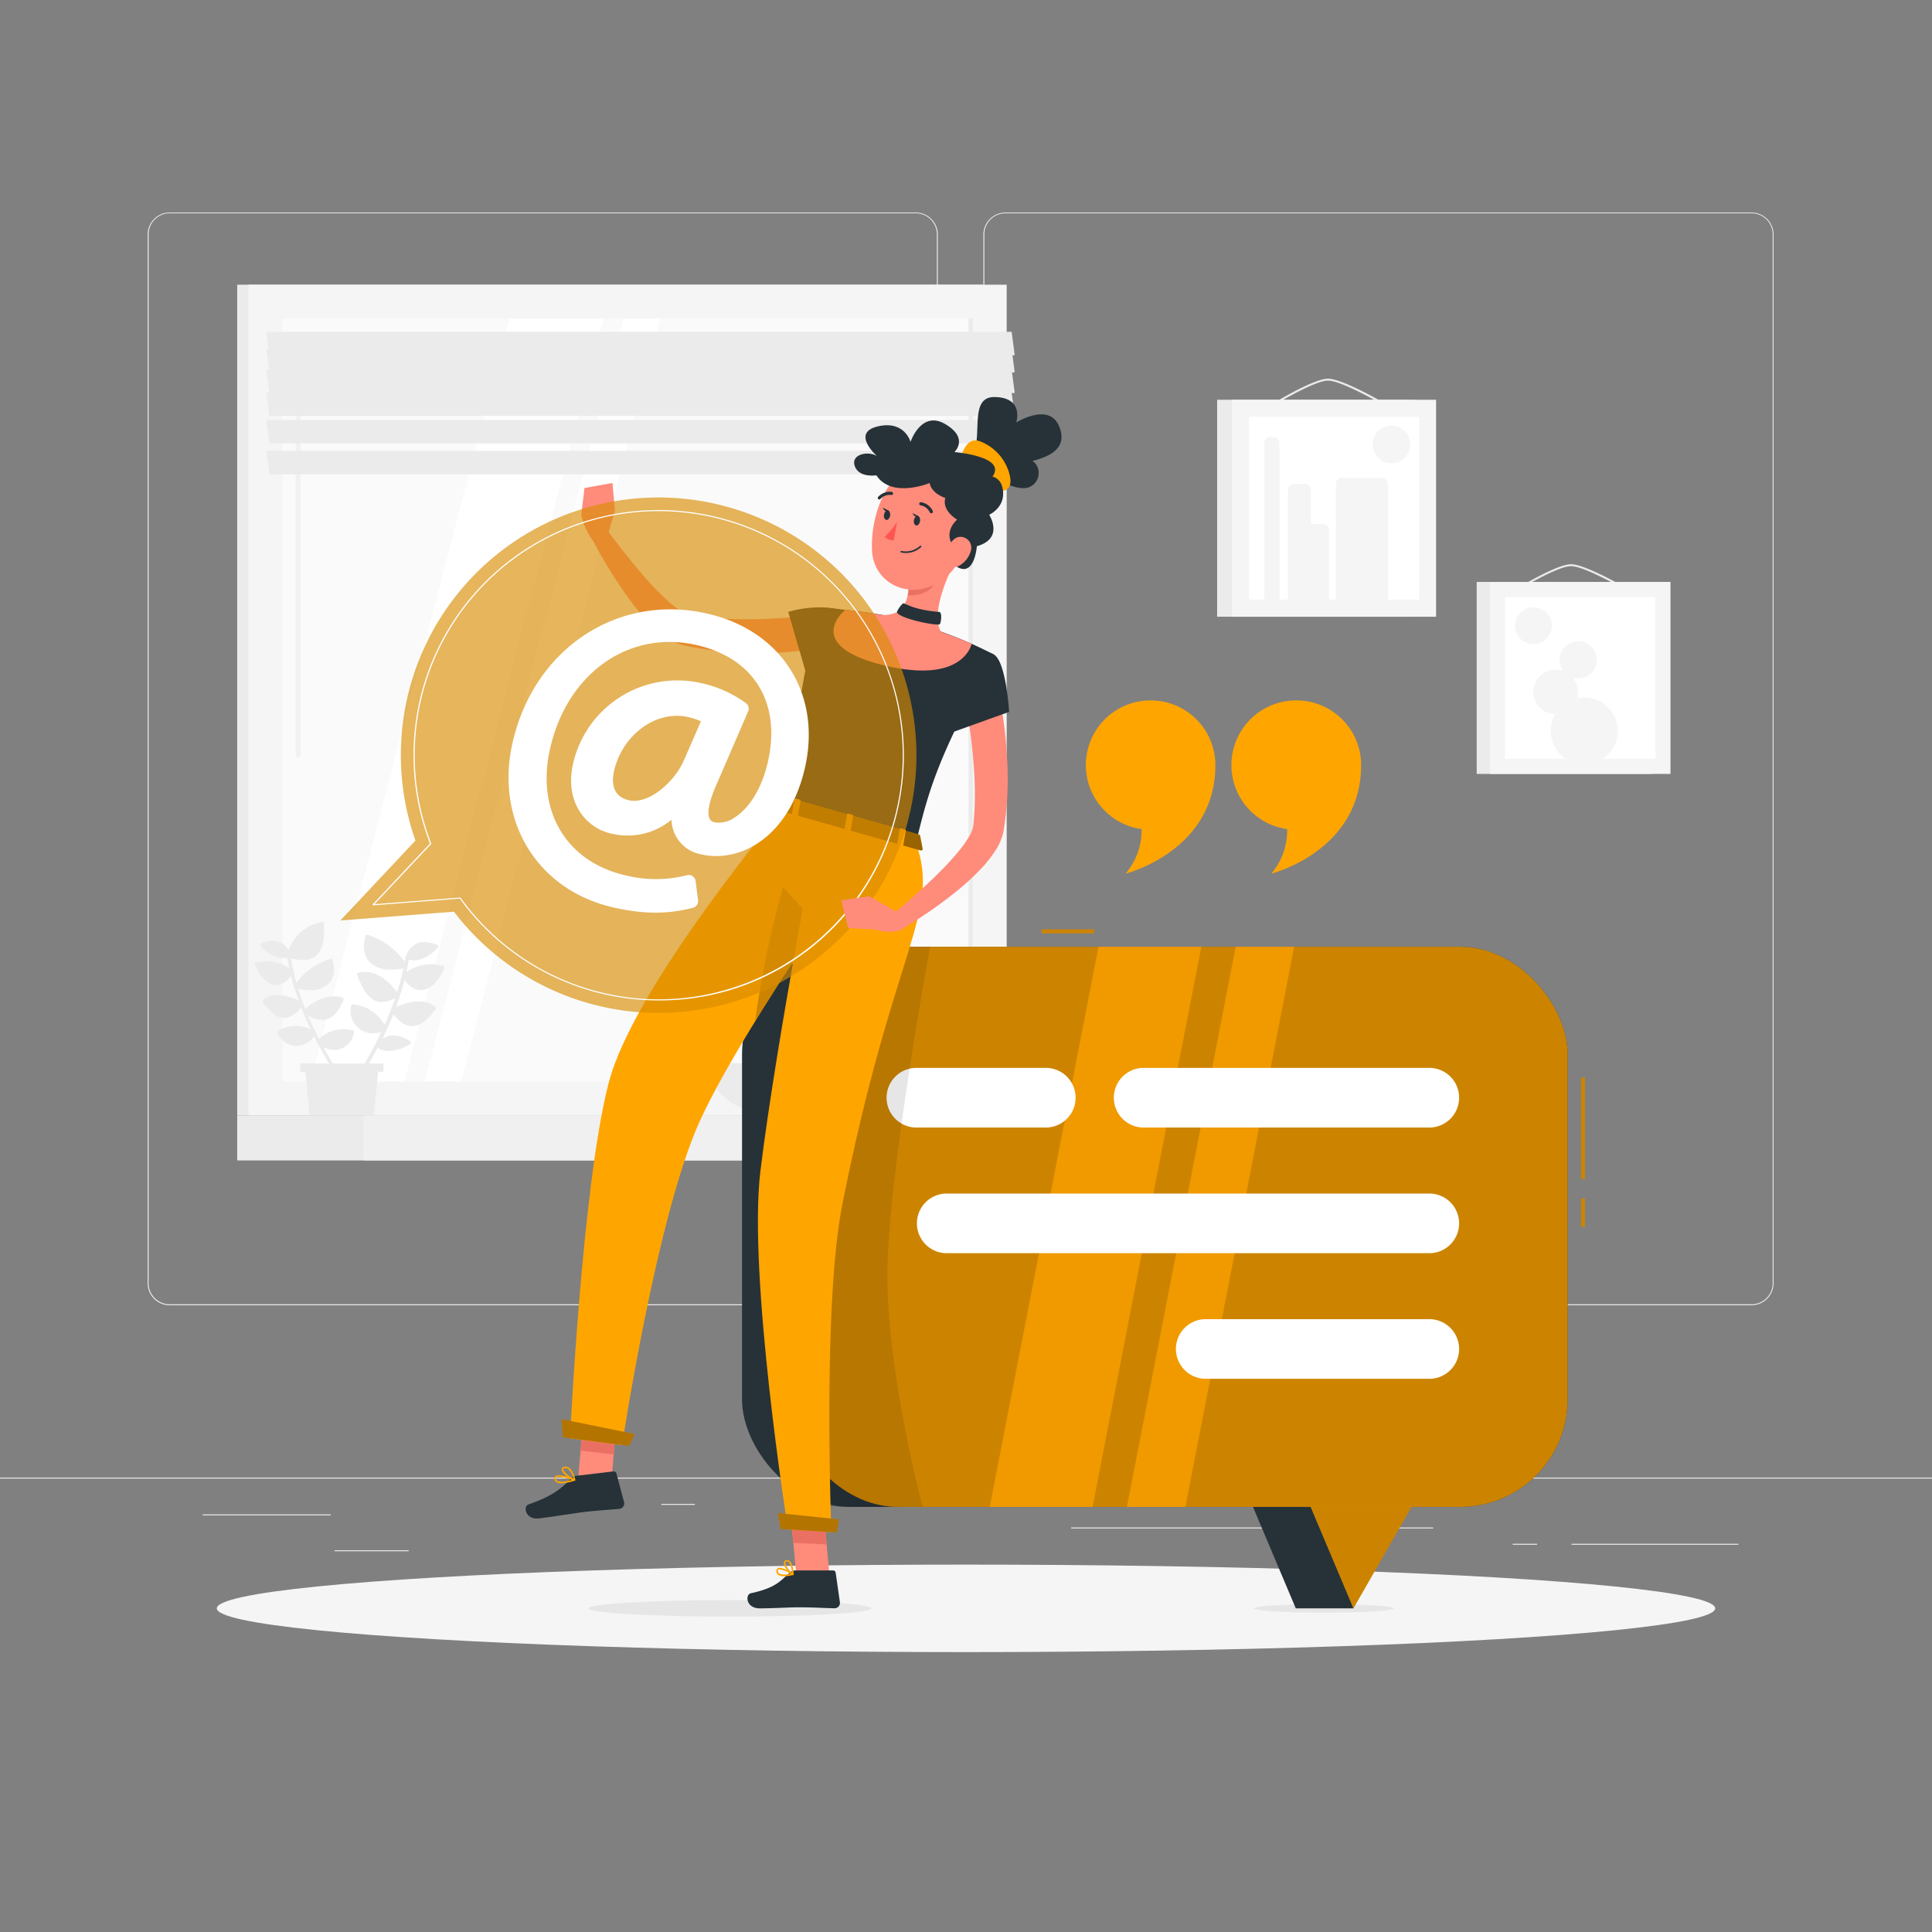 <svg xmlns="http://www.w3.org/2000/svg" viewBox="0 0 500 500"><rect x="0" y="0" width="500" height="500" fill="#808080" stroke="none"/><g id="freepik--background-complete--inject-165"><g id="freepik--group--inject-165"><rect y="382.4" width="500" height="0.25" style="fill:#ebebeb"></rect><rect x="52.46" y="391.92" width="33.12" height="0.25" style="fill:#ebebeb"></rect><rect x="171.14" y="389.21" width="8.69" height="0.25" style="fill:#ebebeb"></rect><rect x="86.58" y="401.21" width="19.19" height="0.25" style="fill:#ebebeb"></rect><rect x="406.71" y="399.53" width="43.19" height="0.25" style="fill:#ebebeb"></rect><rect x="391.47" y="399.53" width="6.33" height="0.25" style="fill:#ebebeb"></rect><rect x="277.21" y="395.31" width="93.68" height="0.25" style="fill:#ebebeb"></rect><path d="M237,337.8H43.92a5.71,5.71,0,0,1-5.71-5.71V60.66A5.71,5.71,0,0,1,43.92,55H237a5.71,5.71,0,0,1,5.71,5.71V332.09A5.71,5.71,0,0,1,237,337.8ZM43.92,55.2a5.47,5.47,0,0,0-5.46,5.46V332.09a5.47,5.47,0,0,0,5.46,5.46H237a5.47,5.47,0,0,0,5.46-5.46V60.66A5.47,5.47,0,0,0,237,55.2Z" style="fill:#ebebeb"></path><path d="M453.31,337.8H260.21a5.72,5.72,0,0,1-5.71-5.71V60.66A5.72,5.72,0,0,1,260.21,55h193.1A5.71,5.71,0,0,1,459,60.66V332.09A5.71,5.71,0,0,1,453.31,337.8ZM260.21,55.2a5.47,5.47,0,0,0-5.46,5.46V332.09a5.47,5.47,0,0,0,5.46,5.46h193.1a5.47,5.47,0,0,0,5.46-5.46V60.66a5.47,5.47,0,0,0-5.46-5.46Z" style="fill:#ebebeb"></path><rect x="61.39" y="73.68" width="192.88" height="214.99" style="fill:#ebebeb"></rect><rect x="64.31" y="73.68" width="196.22" height="214.99" style="fill:#f5f5f5"></rect><rect x="61.39" y="288.67" width="192.88" height="11.65" style="fill:#ebebeb"></rect><rect x="94.09" y="288.67" width="196.22" height="11.65" style="fill:#f0f0f0"></rect><rect x="63.71" y="91.84" width="197.44" height="178.67" transform="translate(343.6 18.74) rotate(90)" style="fill:#fafafa"></rect><polygon points="80.35 279.89 131.87 82.45 156.19 82.45 104.67 279.89 80.35 279.89" style="fill:#fff"></polygon><path d="M77.16,196a.63.63,0,0,1-.63-.63V88.16a.63.63,0,0,1,1.25,0V195.33A.63.63,0,0,1,77.16,196Z" style="fill:#f1f1f1"></path><polygon points="109.89 279.89 161.41 82.45 170.89 82.45 119.38 279.89 109.89 279.89" style="fill:#fff"></polygon><rect x="152.49" y="180.61" width="197.44" height="1.11" transform="translate(432.38 -70.03) rotate(90)" style="fill:#ebebeb"></rect><polygon points="262.61 91.93 69.73 91.93 68.92 85.86 261.81 85.86 262.61 91.93" style="fill:#ebebeb"></polygon><polygon points="262.61 96.38 69.73 96.38 68.92 90.31 261.81 90.31 262.61 96.38" style="fill:#ebebeb"></polygon><polygon points="262.61 101.71 69.73 101.71 68.92 95.64 261.81 95.64 262.61 101.71" style="fill:#ebebeb"></polygon><polygon points="262.61 107.64 69.73 107.64 68.92 101.57 261.81 101.57 262.61 107.64" style="fill:#ebebeb"></polygon><polygon points="262.61 114.75 69.73 114.75 68.92 108.68 261.81 108.68 262.61 114.75" style="fill:#ebebeb"></polygon><polygon points="262.61 122.75 69.73 122.75 68.92 116.68 261.81 116.68 262.61 122.75" style="fill:#ebebeb"></polygon><polygon points="77.67 275.24 99.23 275.24 99.23 277.37 97.86 277.37 96.74 288.67 80.15 288.67 79.03 277.37 77.67 277.37 77.67 275.24" style="fill:#ebebeb"></polygon><path d="M76.08,255.45s0,0,0,0c-.28-.94-.53-1.89-.77-2.84-1.41,1.83-2.78,2.29-3.8,2.29h-.33c-2-.2-4-2.16-5.19-5.25a.41.41,0,0,1,0-.36.4.4,0,0,1,.28-.22,10.64,10.64,0,0,1,8.56,1.48c-.19-.9-.34-1.8-.47-2.7a5.41,5.41,0,0,1-1,.1c-3.3,0-5.73-2.95-5.84-3.09a.44.44,0,0,1,.18-.68,6,6,0,0,1,5-.2,4.49,4.49,0,0,1,2,2,10.86,10.86,0,0,1,8.59-7.34.42.42,0,0,1,.52.4c.17,3,.08,6.67-2.17,8.42a5.15,5.15,0,0,1-3.24,1,12,12,0,0,1-3.08-.48,50.84,50.84,0,0,0,1.38,6.41,17,17,0,0,1,8.87-6.23.44.44,0,0,1,.53.31c.68,2.58.33,4.68-1,6.06a6.77,6.77,0,0,1-5,1.73,15.61,15.61,0,0,1-2.91-.31c.55,1.77,1.17,3.5,1.83,5.15,1.35-1.19,5.31-4.22,9.62-2.95a.41.41,0,0,1,.27.23.43.43,0,0,1,0,.35c-1.17,2.86-2.5,4.44-4.18,5a4.48,4.48,0,0,1-1.38.21,8.08,8.08,0,0,1-3.61-1.05c.94,2.18,1.91,4.23,2.85,6.05,1-1.09,3.78-3.35,8.69-2.3a.43.43,0,0,1,.34.46,5.28,5.28,0,0,1-3.14,4.22,5.05,5.05,0,0,1-2,.41,6.2,6.2,0,0,1-2.78-.71c2.18,4,3.92,6.56,4,6.62a.44.44,0,0,1-.72.49,88.57,88.57,0,0,1-4.77-8.13.42.42,0,0,1-.07-.13c-.29-.55-.57-1.11-.86-1.69a5.6,5.6,0,0,1-4.49,2.5,5.07,5.07,0,0,1-.55,0,5.4,5.4,0,0,1-4.44-3.47.42.42,0,0,1,.2-.52,9.18,9.18,0,0,1,8.38-.33c-.62-1.33-1.25-2.74-1.85-4.21a.56.56,0,0,1-.07-.18c-.17-.42-.34-.84-.5-1.26-1.44,1.82-2.88,2.71-4.37,2.71h0c-1.82,0-3.65-1.34-5.61-4.09a.43.43,0,0,1,.09-.6c3.08-2.31,7.31-.73,9.23.19-.39-1.08-.76-2.19-1.1-3.32Z" style="fill:#ebebeb"></path><path d="M98.67,267.08a7.35,7.35,0,0,1-2.12.33,5.75,5.75,0,0,1-5.64-7.18.41.41,0,0,1,.46-.31,10.57,10.57,0,0,1,8.15,5.3c1-2.18,1.91-4.49,2.73-6.89a7.66,7.66,0,0,1-3.43,1,4.33,4.33,0,0,1-1.4-.23c-2.38-.81-3.81-3.72-5-6.75a.45.45,0,0,1,0-.36.4.4,0,0,1,.27-.22c4.89-1.36,8.85,3.31,10.08,5a58.76,58.76,0,0,0,1.61-6.13,17.33,17.33,0,0,1-3.09.3,7.57,7.57,0,0,1-5.68-2c-1.46-1.55-1.81-3.87-1-6.71a.43.43,0,0,1,.53-.31,18.63,18.63,0,0,1,9.59,7l.18-1.11a.45.45,0,0,1,.12-.25,5.36,5.36,0,0,1,2.68-3.31c1.45-.69,3.28-.59,5.43.29a.44.44,0,0,1,.17.69c-.13.15-2.79,3.3-6.38,3.3a6.5,6.5,0,0,1-1.14-.12c-.16,1-.35,2.06-.58,3.08a11.69,11.69,0,0,1,9.48-1.53.44.44,0,0,1,.29.59c-1.4,3.38-3.55,5.5-5.78,5.69h-.3c-1.13,0-2.65-.52-4.2-2.6a72.54,72.54,0,0,1-2.22,7c2.1-1,6.82-2.71,10.19-.1a.44.44,0,0,1,.08.6c-2.17,3-4.19,4.41-6.16,4.41h0c-1.64,0-3.21-1-4.77-3.07-.9,2.24-1.86,4.37-2.82,6.34,2.09-1.3,4.4-1.1,7.12.62a.44.44,0,0,1,.2.35.45.45,0,0,1-.18.37A10.75,10.75,0,0,1,100.6,272a4.89,4.89,0,0,1-2.88-.88,100.94,100.94,0,0,1-6.2,10.44.49.49,0,0,1-.4.21.46.46,0,0,1-.27-.09.48.48,0,0,1-.12-.67A103.66,103.66,0,0,0,98.67,267.08Z" style="fill:#ebebeb"></path><rect x="382.17" y="150.6" width="45.25" height="49.69" style="fill:#ebebeb"></rect><path d="M422.72,153.77a.22.22,0,0,1-.13,0c-.12-.07-12.19-7.25-16-7.25s-15.36,7.18-15.47,7.25a.26.26,0,0,1-.35-.08.24.24,0,0,1,.08-.34c.48-.3,11.76-7.33,15.74-7.33s15.79,7,16.29,7.32a.26.26,0,0,1,.08.35A.24.24,0,0,1,422.72,153.77Z" style="fill:#ebebeb"></path><rect x="385.58" y="150.6" width="46.74" height="49.69" style="fill:#f5f5f5"></rect><rect x="388.02" y="155.99" width="41.86" height="38.91" transform="translate(584.4 -233.5) rotate(90)" style="fill:#fff"></rect><path d="M410,180.5a8.76,8.76,0,0,0-1.86.21,6,6,0,0,0,.24-1.65,5.73,5.73,0,0,0-1.35-3.7,4.65,4.65,0,0,0,1.35.22,4.82,4.82,0,1,0-3.81-1.93,5.76,5.76,0,1,0-2.06,11.17,8.56,8.56,0,0,0-1.18,4.35A8.67,8.67,0,1,0,410,180.5Z" style="fill:#f5f5f5"></path><path d="M401.62,161.92a4.77,4.77,0,1,1-4.77-4.76A4.78,4.78,0,0,1,401.62,161.92Z" style="fill:#f5f5f5"></path><rect x="314.99" y="103.46" width="51.14" height="56.15" style="fill:#ebebeb"></rect><path d="M359.82,105.76a.28.28,0,0,1-.13,0c-.12-.08-12.2-7.26-16-7.26s-15.35,7.18-15.46,7.25a.25.25,0,0,1-.35-.08.25.25,0,0,1,.08-.34c.48-.3,11.75-7.33,15.73-7.33s15.8,7,16.3,7.33a.24.24,0,0,1,.08.34A.24.24,0,0,1,359.82,105.76Z" style="fill:#ebebeb"></path><rect x="318.84" y="103.46" width="52.82" height="56.15" style="fill:#f5f5f5"></rect><rect x="321.6" y="109.55" width="47.3" height="43.97" transform="translate(476.79 -213.72) rotate(90)" style="fill:#fff"></rect><rect x="327.2" y="113.1" width="3.95" height="44.96" rx="1.59" style="fill:#f5f5f5"></rect><path d="M342.35,135.58h-2.79l-.28,0v-8.77a1.59,1.59,0,0,0-1.59-1.59h-2.78a1.59,1.59,0,0,0-1.59,1.59v29.63a1.59,1.59,0,0,0,1.59,1.59h2.78a1.56,1.56,0,0,0,.94-.31,1.51,1.51,0,0,0,.93.31h2.79a1.59,1.59,0,0,0,1.59-1.59V137.17A1.59,1.59,0,0,0,342.35,135.58Z" style="fill:#f5f5f5"></path><rect x="345.74" y="123.65" width="13.48" height="34.4" rx="1.59" style="fill:#f5f5f5"></rect><circle cx="360.1" cy="115.02" r="4.87" style="fill:#f5f5f5"></circle><path d="M183.14,275.17c0,7.45,8.06,13.5,18,13.5s18-6.05,18-13.5Z" style="fill:#ebebeb"></path></g></g><g id="freepik--Shadow--inject-165"><ellipse id="freepik--path--inject-165" cx="250" cy="416.24" rx="193.89" ry="11.32" style="fill:#f5f5f5"></ellipse></g><g id="freepik--speech-bubble--inject-165"><g id="freepik--group--inject-165"><ellipse cx="342.63" cy="416.24" rx="18.07" ry="1.11" style="fill:#e6e6e6"></ellipse><g id="freepik--group--inject-165"><rect x="192.04" y="245.03" width="213.65" height="144.96" rx="27.84" transform="translate(597.73 635.02) rotate(180)" style="fill:#263238"></rect><polygon id="freepik--path--inject-165" points="350.3 416.24 335.35 416.24 304.97 344.26 327.85 344.26 350.3 416.24" style="fill:#263238"></polygon></g><g id="freepik--group--inject-165"><g id="freepik--group--inject-165"><rect x="409.19" y="310.17" width="1" height="7.34" style="fill:#FFA500"></rect><rect x="409.19" y="310.17" width="1" height="7.34" style="opacity:0.2"></rect></g><g id="freepik--group--inject-165"><rect x="409.19" y="278.88" width="1" height="26.28" style="fill:#FFA500"></rect><rect x="409.19" y="278.88" width="1" height="26.28" style="opacity:0.2"></rect></g><g id="freepik--group--inject-165"><rect x="269.58" y="240.53" width="13.56" height="1" style="fill:#FFA500"></rect><rect x="269.58" y="240.53" width="13.56" height="1" style="opacity:0.2"></rect></g><g id="freepik--group--inject-165"><polygon points="391.44 344.26 350.27 416.24 319.89 344.26 391.44 344.26" style="fill:#FFA500"></polygon><polygon points="391.45 344.26 350.28 416.24 319.9 344.26 391.45 344.26" style="opacity:0.2"></polygon></g><g id="freepik--group--inject-165"><rect id="freepik--rectangle--inject-165" x="204.62" y="245.03" width="201.08" height="144.96" rx="27.84" transform="translate(610.31 635.02) rotate(180)" style="fill:#FFA500"></rect><rect id="freepik--rectangle--inject-165" x="204.62" y="245.03" width="201.08" height="144.96" rx="27.84" transform="translate(610.31 635.02) rotate(180)" style="opacity:0.2"></rect></g><g id="freepik--group--inject-165"><polygon points="282.75 389.99 256.15 389.99 284.29 245.03 310.9 245.03 282.75 389.99" style="fill:#FFA500;opacity:0.7"></polygon><polygon points="306.78 389.99 291.65 389.99 319.8 245.03 334.92 245.03 306.78 389.99" style="fill:#FFA500;opacity:0.7"></polygon></g></g><g id="freepik--group--inject-165"><path id="freepik--path--inject-165" d="M369.62,291.8H295.7a7.72,7.72,0,0,1,0-15.43h73.92a7.72,7.72,0,1,1,0,15.43Z" style="fill:#fff"></path><path id="freepik--path--inject-165" d="M270.37,291.8H236.89a7.72,7.72,0,0,1,0-15.43h33.48a7.72,7.72,0,1,1,0,15.43Z" style="fill:#fff"></path><path id="freepik--path--inject-165" d="M369.62,324.32H244.74a7.72,7.72,0,0,1,0-15.43H369.62a7.72,7.72,0,1,1,0,15.43Z" style="fill:#fff"></path><path id="freepik--path--inject-165" d="M369.62,356.83H311.77a7.72,7.72,0,0,1,0-15.43h57.85a7.72,7.72,0,1,1,0,15.43Z" style="fill:#fff"></path></g><path id="freepik--path--inject-165" d="M240.72,245s-11.06,59.8-11.06,85.06c0,25.91,9.14,59.9,9.14,59.9H209.59l-1.93-32.81a292,292,0,0,1,9-91.2l5.48-21Z" style="opacity:0.1"></path></g></g><g id="freepik--Character--inject-165"><g id="freepik--group--inject-165"><path id="freepik--path--inject-165" d="M225.49,416.24c0,1.18-16.4,2.14-36.63,2.14s-36.63-1-36.63-2.14,16.4-2.14,36.63-2.14S225.49,415.06,225.49,416.24Z" style="fill:#e6e6e6"></path><path id="freepik--path--inject-165" d="M212.93,167.73c-3.1.49-6,.74-9,1s-6,.25-9,.23a83.55,83.55,0,0,1-18.16-2,14.69,14.69,0,0,1-5.21-2.62,33.44,33.44,0,0,1-3.66-3.27A63.52,63.52,0,0,1,162.1,154a115.68,115.68,0,0,1-9.19-15.2l3.75-2.25c1.68,2.27,3.41,4.58,5.19,6.79s3.55,4.43,5.43,6.52a67.89,67.89,0,0,0,5.76,5.85,25.07,25.07,0,0,0,3,2.31,7.78,7.78,0,0,0,2.54,1.18,75.47,75.47,0,0,0,8.06.91c2.75.12,5.52.19,8.31.15s5.59-.19,8.38-.39,5.64-.49,8.27-.81Z" style="fill:#ff8b7b"></path><path id="freepik--path--inject-165" d="M221.93,159.61C214.32,155,204,158.35,204,158.35l5.22,18s8.24-2.32,11.47-5.83C224.07,166.89,226.52,162.38,221.93,159.61Z" style="fill:#263238"></path><path id="freepik--path--inject-165" d="M157.3,138.42l1.84-6.2-8.71,1.08a17.93,17.93,0,0,0,3.17,6.79Z" style="fill:#ff8b7b"></path><polygon id="freepik--path--inject-165" points="158.51 124.99 151.26 126.29 150.43 133.3 159.14 132.22 158.51 124.99" style="fill:#ff8b7b"></polygon><path id="freepik--path--inject-165" d="M257.46,102.75c7.7.16,5.54,6.59,5.54,6.59s8.39-5.3,11.06.89-3.35,8.15-6.87,9.08c2.21,1.27,2.33,5.39-.77,6.74s-8.29-2.36-12.21-2.31l-3.86-4.57C255.59,115.77,249.75,102.59,257.46,102.75Z" style="fill:#263238"></path><path id="freepik--path--inject-165" d="M256.26,126.92c3.36.59,5.8.17,5.14-3.54a12.49,12.49,0,0,0-7.78-9.17c-4.24-1.56-5.19,5.44-5.19,5.44Z" style="fill:#FFA500"></path><polygon id="freepik--path--inject-165" points="158 386.07 149.42 385.08 151.13 365.16 159.71 366.14 158 386.07" style="fill:#ff8b7b"></polygon><polygon id="freepik--path--inject-165" points="214.83 409.42 206.21 409.03 204.35 388.93 212.98 389.33 214.83 409.42" style="fill:#ff8b7b"></polygon><path id="freepik--path--inject-165" d="M205.88,406.42h9.7a.69.69,0,0,1,.69.59l1.1,7.68a1.38,1.38,0,0,1-1.38,1.53c-3.38-.06-5-.25-9.28-.25-2.62,0-6.46.27-10.08.27s-3.81-3.58-2.31-3.91c6.77-1.45,7.84-3.46,10.12-5.37A2.22,2.22,0,0,1,205.88,406.42Z" style="fill:#263238"></path><path id="freepik--path--inject-165" d="M149.13,381.94l9.63-1.14a.69.69,0,0,1,.76.51l2,7.49a1.39,1.39,0,0,1-1.2,1.68c-3.36.34-5,.34-9.24.84-2.6.31-8,1.22-11.56,1.64s-4.21-3.11-2.75-3.61c6.55-2.24,8.95-4.54,11-6.71A2.27,2.27,0,0,1,149.13,381.94Z" style="fill:#263238"></path><polygon id="freepik--path--inject-165" points="151.14 365.16 150.25 375.43 158.83 376.42 159.72 366.15 151.14 365.16" style="fill:#ea7063"></polygon><polygon id="freepik--path--inject-165" points="212.98 389.33 204.35 388.94 205.31 399.3 213.94 399.69 212.98 389.33" style="fill:#ea7063"></polygon><path id="freepik--path--inject-165" d="M213.57,157.32s-4.35.27-10.24,51.25l33.73,9.56c3.33-13.89,5.71-22.36,20.26-48.67a103.66,103.66,0,0,0-13.79-6,112.05,112.05,0,0,0-15.32-4.34C221.46,157.91,213.57,157.32,213.57,157.32Z" style="fill:#263238"></path><path id="freepik--path--inject-165" d="M246.9,145.84c-2.36,4.65-5.89,13.41-3.37,17.67,0,0-2.77,4.62-11.92,2-10.07-2.85-3.4-6.36-3.4-6.36,5.87.25,6.88-3.87,7-8Z" style="fill:#ff8b7b"></path><path id="freepik--path--inject-165" d="M218.78,157.82c2.76.3,6.23.75,9.43,1.35a111.26,111.26,0,0,1,15.32,4.34c2.87,1,5.65,2.1,7.94,3.13C251,168.31,247.69,177,228,172,209.68,167.28,216.69,159.52,218.78,157.82Z" style="fill:#ff8b7b"></path><path id="freepik--path--inject-165" d="M242.14,148l-6.91,3.17a16.59,16.59,0,0,1-.3,2.86c2.18.29,5.88-.69,6.73-2.83A9.29,9.29,0,0,0,242.14,148Z" style="fill:#ea7063"></path><path id="freepik--path--inject-165" d="M251.29,134.89c-2.07,8.31-2.76,11.88-7.8,15.41-7.58,5.32-17.35,1-17.81-7.79-.42-7.89,3-20.16,11.87-22A11.69,11.69,0,0,1,251.29,134.89Z" style="fill:#ff8b7b"></path><path id="freepik--path--inject-165" d="M248.59,142.91c-2.51-1.3-4.52-5-.9-8.44,0,0-5-2.85-2.49-6.78s12.54-7.2,14.11-1.92-3.31,7.45-3.31,7.45,4,6.12-3.19,8.14c0,0-.62,8.83-5.78,4.9Z" style="fill:#263238"></path><path id="freepik--path--inject-165" d="M251.2,142.72a6.31,6.31,0,0,1-3,3.71c-1.94,1-3.38-.59-3.24-2.66.13-1.87,1.3-4.66,3.43-4.83A2.81,2.81,0,0,1,251.2,142.72Z" style="fill:#ff8b7b"></path><path id="freepik--path--inject-165" d="M203.33,208.57s-39.18,46.21-45.81,71.69c-6.9,26.5-10,92-10,92L161,374s9-59.93,20.33-84.35c12.06-26,46.75-74.06,46.75-74.06Z" style="fill:#FFA500"></path><polygon id="freepik--path--inject-165" points="162.8 374.22 145.65 371.98 145.35 367.28 164.22 371.11 162.8 374.22" style="fill:#FFA500"></polygon><polygon id="freepik--path--inject-165" points="162.8 374.22 145.65 371.98 145.35 367.28 164.22 371.11 162.8 374.22" style="opacity:0.3"></polygon><path id="freepik--path--inject-165" d="M202.66,229.58a254.52,254.52,0,0,0-7.22,34.6c3.58-5.8,7.35-11.67,11-17.23,1.33-2.94,2.69-5.85,4-8.69,0,0,0-.06,0-.1Z" style="opacity:0.2"></path><path id="freepik--path--inject-165" d="M212.24,211.09S200.9,269.46,196.8,303c-3.32,27.1,7.13,92.83,7.13,92.83l11.24.69s-2.37-58.7,2.85-84.95c13.22-66.41,25.58-75.32,19-93.44Z" style="fill:#FFA500"></path><polygon id="freepik--path--inject-165" points="216.56 396.6 202.01 395.71 201.33 391.57 217.09 393.21 216.56 396.6" style="fill:#FFA500"></polygon><polygon id="freepik--path--inject-165" points="216.56 396.6 202.01 395.71 201.33 391.57 217.09 393.21 216.56 396.6" style="opacity:0.3"></polygon><path id="freepik--path--inject-165" d="M238.13,216.29l.66,3.45c.05.27-.29.43-.68.32l-35.37-10c-.31-.08-.52-.3-.48-.5l.55-3.1c0-.22.35-.32.68-.23l34.16,9.68A.68.68,0,0,1,238.13,216.29Z" style="fill:#FFA500"></path><path id="freepik--path--inject-165" d="M238.13,216.29l.66,3.45c.05.27-.29.43-.68.32l-35.37-10c-.31-.08-.52-.3-.48-.5l.55-3.1c0-.22.35-.32.68-.23l34.16,9.68A.68.68,0,0,1,238.13,216.29Z" style="opacity:0.4"></path><path id="freepik--path--inject-165" d="M232.46,218.81l.91.26c.18.05.35,0,.37-.12l.68-4c0-.12-.11-.26-.29-.31l-.92-.26c-.18-.05-.34,0-.36.12l-.69,4C232.14,218.62,232.28,218.76,232.46,218.81Z" style="fill:#FFA500"></path><path id="freepik--path--inject-165" d="M205.21,211.09l.92.26c.18.05.35,0,.37-.12l.68-4c0-.11-.11-.25-.3-.3l-.91-.26c-.18-.06-.35,0-.37.12l-.68,4C204.9,210.9,205,211,205.21,211.09Z" style="fill:#FFA500"></path><path id="freepik--path--inject-165" d="M218.84,215l.91.26c.18,0,.35,0,.37-.12l.68-4c0-.12-.11-.26-.29-.31l-.92-.26c-.18-.06-.35,0-.37.12l-.68,4C218.52,214.76,218.65,214.9,218.84,215Z" style="fill:#FFA500"></path><path id="freepik--path--inject-165" d="M238.1,134.9c-.13.68-.59,1.17-1,1.09s-.71-.71-.58-1.39.59-1.18,1-1.09S238.22,134.21,238.1,134.9Z" style="fill:#263238"></path><path id="freepik--path--inject-165" d="M230.36,133.47c-.13.69-.59,1.18-1,1.09s-.71-.7-.58-1.38.59-1.18,1-1.1S230.48,132.79,230.36,133.47Z" style="fill:#263238"></path><path id="freepik--path--inject-165" d="M230,132.16l-1.55-.78S229,132.82,230,132.16Z" style="fill:#263238"></path><path id="freepik--path--inject-165" d="M232.19,135a18.79,18.79,0,0,1-3.25,3.92,3,3,0,0,0,2.36.9Z" style="fill:#ff5652"></path><path id="freepik--path--inject-165" d="M234.42,143.11a6.61,6.61,0,0,1-1.21-.12.2.2,0,0,1-.16-.23.21.21,0,0,1,.24-.17,5.52,5.52,0,0,0,4.81-1.31.21.21,0,0,1,.3.29A5.74,5.74,0,0,1,234.42,143.11Z" style="fill:#263238"></path><path id="freepik--path--inject-165" d="M241,132.83a.4.4,0,0,1-.36-.22,3.27,3.27,0,0,0-2.33-1.82.41.41,0,1,1,.09-.81,4.06,4.06,0,0,1,3,2.26.41.41,0,0,1-.18.55A.43.43,0,0,1,241,132.83Z" style="fill:#263238"></path><path id="freepik--path--inject-165" d="M227.57,129.27a.39.39,0,0,1-.28-.12.4.4,0,0,1,0-.58,4.09,4.09,0,0,1,3.51-1.27.42.42,0,0,1,.32.48.4.4,0,0,1-.48.32,3.25,3.25,0,0,0-2.76,1A.41.41,0,0,1,227.57,129.27Z" style="fill:#263238"></path><path id="freepik--path--inject-165" d="M258.37,178.93c.68,3.06,1.11,5.94,1.51,8.92s.61,6,.78,8.94a84.11,84.11,0,0,1-.93,18.25,14.58,14.58,0,0,1-2.3,5.36,33.45,33.45,0,0,1-3,3.85,65.27,65.27,0,0,1-6.69,6.26A115.07,115.07,0,0,1,233.1,240.6l-2.47-3.6c2.16-1.82,4.36-3.69,6.46-5.59s4.21-3.82,6.17-5.82a67.55,67.55,0,0,0,5.5-6.11,25.34,25.34,0,0,0,2.12-3.12,7.71,7.71,0,0,0,1-2.61,73.53,73.53,0,0,0,.42-8.1c0-2.76-.15-5.53-.36-8.31s-.53-5.56-.9-8.34-.83-5.6-1.31-8.2Z" style="fill:#ff8b7b"></path><path id="freepik--path--inject-165" d="M257.32,169.46c3.08,2,3.85,14.77,3.85,14.77l-15.77,5.66s-2-11.07.63-15C248.8,170.72,253.79,167.19,257.32,169.46Z" style="fill:#263238"></path><path d="M202.92,407.93a2.44,2.44,0,0,1-1.64-.45,1.16,1.16,0,0,1-.34-1.08.7.7,0,0,1,.41-.58c1-.46,3.62,1.24,3.92,1.43a.22.22,0,0,1,.09.21.22.22,0,0,1-.16.16A10.13,10.13,0,0,1,202.92,407.93Zm-1.14-1.78a.65.65,0,0,0-.26,0,.28.28,0,0,0-.17.26.77.77,0,0,0,.2.73c.44.4,1.57.45,3.08.15A7.64,7.64,0,0,0,201.78,406.15Z" style="fill:#FFA500"></path><path d="M205.16,407.63a.17.17,0,0,1-.1,0c-.83-.47-2.4-2.33-2.2-3.3a.69.69,0,0,1,.69-.57,1.06,1.06,0,0,1,.86.27c.94.83,1,3.32,1,3.42a.21.21,0,0,1-.1.18A.19.19,0,0,1,205.16,407.63Zm-1.47-3.5h-.1c-.26,0-.31.14-.33.24-.12.59.86,2,1.68,2.65a4.68,4.68,0,0,0-.8-2.72A.66.66,0,0,0,203.69,404.13Z" style="fill:#FFA500"></path><path d="M145.33,383.87a2.42,2.42,0,0,1-1.38-.33,1.13,1.13,0,0,1-.48-.94.67.67,0,0,1,.28-.59c1-.7,4.6.64,5,.8a.2.2,0,0,1,.13.2.2.2,0,0,1-.14.19A12.36,12.36,0,0,1,145.33,383.87Zm-.72-1.65a1.16,1.16,0,0,0-.63.13.24.24,0,0,0-.1.23.74.74,0,0,0,.31.63c.57.4,2,.32,3.85-.22A12.64,12.64,0,0,0,144.61,382.22Z" style="fill:#FFA500"></path><path d="M148.69,383.21h-.06c-1.08-.34-3.32-1.95-3.27-2.94,0-.24.13-.54.69-.67a1.53,1.53,0,0,1,1.17.22c1.18.77,1.65,3.05,1.67,3.15a.21.21,0,0,1-.06.19A.2.2,0,0,1,148.69,383.21Zm-2.3-3.25a1.07,1.07,0,0,0-.25,0c-.37.08-.37.23-.38.28,0,.6,1.52,1.89,2.64,2.4a4.76,4.76,0,0,0-1.41-2.52A1.12,1.12,0,0,0,146.39,380Z" style="fill:#FFA500"></path><path d="M185.52,130.48a66.67,66.67,0,0,0-78,87.06L88.09,238.22l29.39-2.28a66.69,66.69,0,1,0,68-105.46Z" style="fill:#FFA500;opacity:0.6"></path><path d="M185.52,130.48a66.67,66.67,0,0,0-78,87.06L88.09,238.22l29.39-2.28a66.69,66.69,0,1,0,68-105.46Z" style="opacity:0.1"></path><path d="M170.54,258.91h0A63.63,63.63,0,0,1,120.06,234L119,232.56,96.58,234.3a.18.18,0,0,1-.14-.08.16.16,0,0,1,0-.16l14.81-15.73-.65-1.87A63.43,63.43,0,0,1,170.42,132a63.47,63.47,0,0,1,61.87,77.76A63.13,63.13,0,0,1,170.54,258.91Zm-51.48-26.64a.14.14,0,0,1,.11.06l1.12,1.47a63.29,63.29,0,0,0,50.25,24.83h0a63.17,63.17,0,0,0,14.18-124.71,63.51,63.51,0,0,0-14.3-1.64,63.15,63.15,0,0,0-59.52,84.09l.68,1.95a.12.12,0,0,1,0,.14L96.93,234l22.12-1.72Z" style="fill:#fff"></path><path d="M193.62,184.1a1.78,1.78,0,0,0-.54-2.11,30.73,30.73,0,0,0-11.56-5.19,27.68,27.68,0,0,0-33.18,20.71c-2.3,9.93,3.15,16.67,9.72,18.19a17.82,17.82,0,0,0,15.72-3.55,9.35,9.35,0,0,0,7.58,8.94c10.27,2.38,22.82-4.51,26.93-22.27,4.43-19.12-5.93-35.59-25.18-40-23.12-5.35-44.8,8.92-50.42,33.2-4.68,20.24,6.21,38.23,25.89,42.79,7.81,1.81,14.22,1.84,20.78.11a1.77,1.77,0,0,0,1.3-1.94l-.64-5a1.79,1.79,0,0,0-.79-1.25,1.72,1.72,0,0,0-1.46-.22,32.54,32.54,0,0,1-16,0c-15.32-3.55-23.11-16.78-19.37-32.94,4.5-19.47,20.47-30.66,38-26.61,14.82,3.43,21.83,15,18.3,30.33-1.55,6.69-4.74,11.93-8.76,14.39a6.79,6.79,0,0,1-5.07,1.11,1.65,1.65,0,0,1-1.23-.93c-.43-.88-.74-3.27,2-9.3Zm-15.48,1.49a18.06,18.06,0,0,1,3.26,1.08l-4.36,10c-2.46,5.78-9.25,11.6-14.3,10.43-4.61-1.06-4.37-5.21-3.82-7.58C161.1,190.06,169.91,183.69,178.14,185.59Z" style="fill:#fff"></path><path id="freepik--path--inject-165" d="M232.5,236.24l-7.58-4.3,1.61,8.63s5.26,1.74,7.86-.74Z" style="fill:#ff8b7b"></path><polygon id="freepik--path--inject-165" points="217.74 233.01 219.48 240.16 226.53 240.57 224.92 231.94 217.74 233.01" style="fill:#ff8b7b"></polygon><path id="freepik--path--inject-165" d="M237.71,133.58l-1.56-.78S236.76,134.24,237.71,133.58Z" style="fill:#263238"></path><path id="freepik--path--inject-165" d="M248.43,129.63c-4.28-.27-7.42-2.15-7.84-4.62,0,0-9.82,4.08-13.79-2,0,0-4.48.74-5.59-2.38s3.55-4,5.75-2.6c0,0-6.82-6,.18-7.67s8.5,4,8.5,4,2.76-8.28,9-4.6S247,117,247,117s14.82,1.15,9.3,7S248.43,129.63,248.43,129.63Z" style="fill:#263238"></path><path id="freepik--path--inject-165" d="M243.07,158.37c.84.08.47,3,.09,3.2-.87.47-11.35-1.68-11-3.3a7,7,0,0,1,1.48-2.08C234.1,155.85,235.7,157.76,243.07,158.37Z" style="fill:#263238"></path></g></g><g id="freepik--quotation-marks--inject-165"><g id="freepik--group--inject-165"><path d="M297.8,181.27a16.73,16.73,0,0,0-2.36,33.3,17.12,17.12,0,0,1-4.16,11.53s23.26-5.79,23.26-28.09A16.74,16.74,0,0,0,297.8,181.27Z" style="fill:#FFA500"></path><path d="M335.47,181.27a16.73,16.73,0,0,0-2.36,33.3A17.12,17.12,0,0,1,329,226.1s23.26-5.79,23.26-28.09A16.73,16.73,0,0,0,335.47,181.27Z" style="fill:#FFA500"></path></g></g></svg>